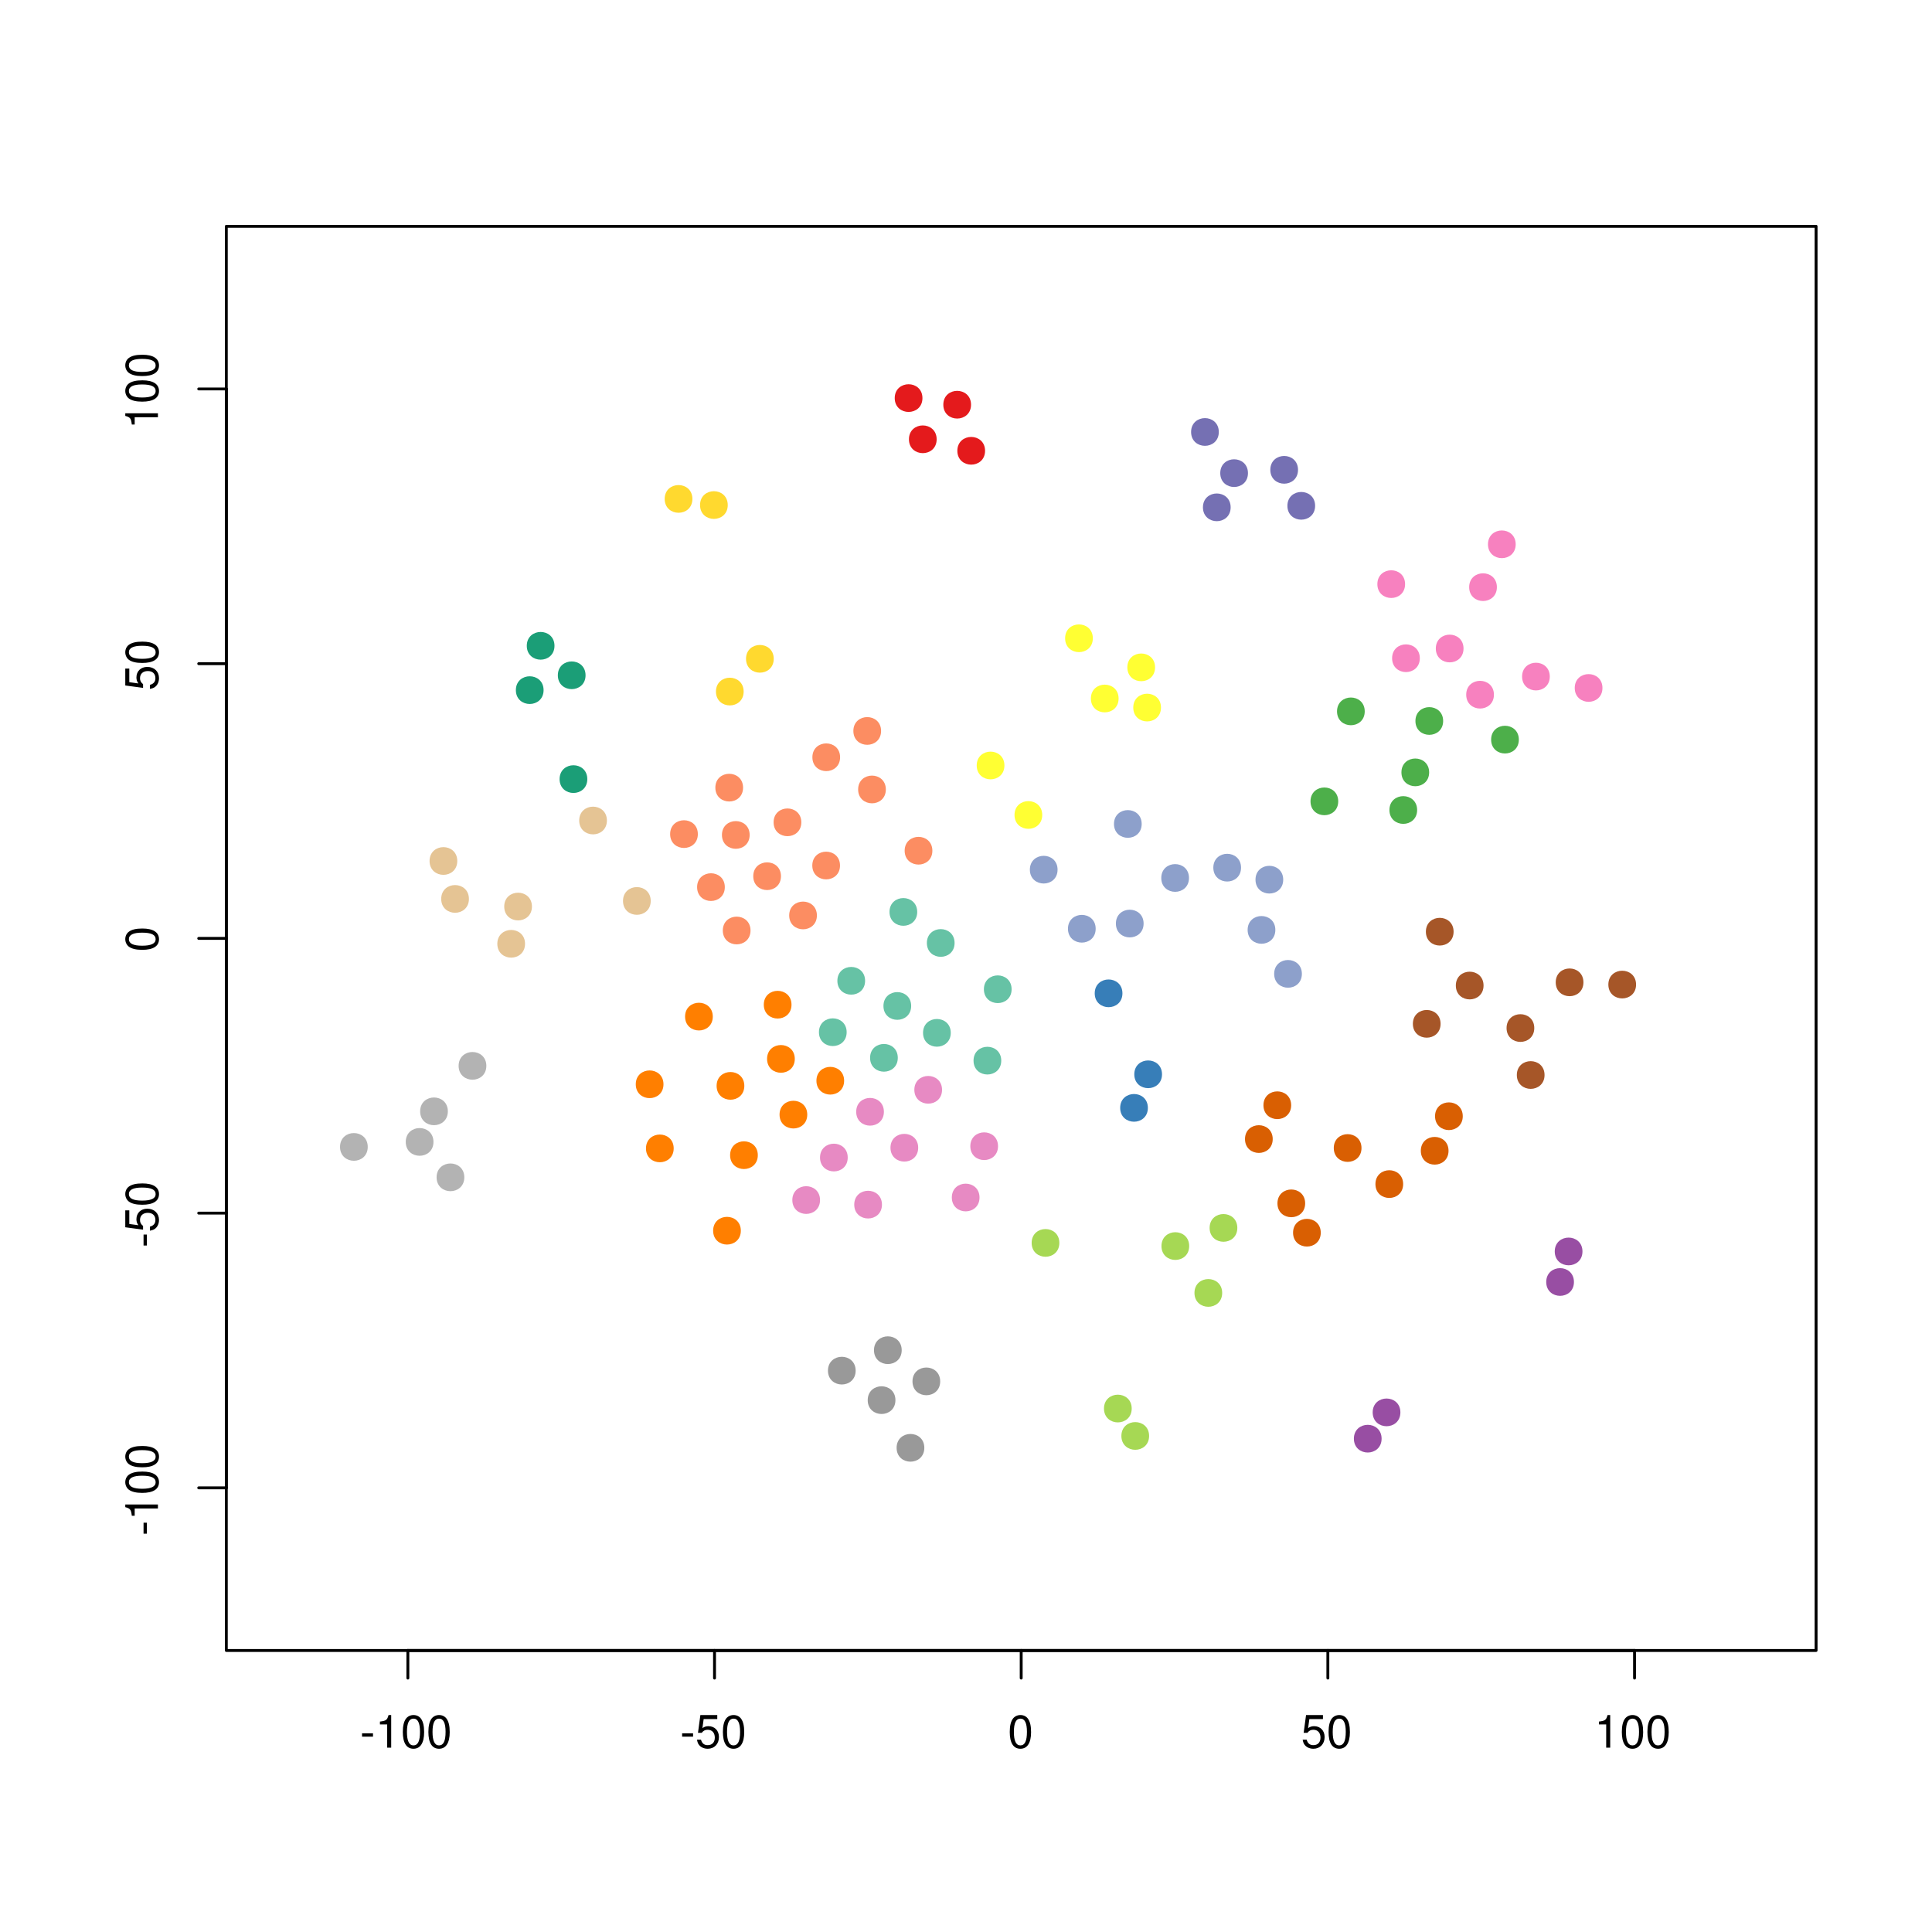<?xml version="1.0" encoding="UTF-8"?>
<svg xmlns="http://www.w3.org/2000/svg" xmlns:xlink="http://www.w3.org/1999/xlink" width="504pt" height="504pt" viewBox="0 0 504 504" version="1.1">
<defs>
<g>
<symbol overflow="visible" id="glyph0-0">
<path style="stroke:none;" d=""/>
</symbol>
<symbol overflow="visible" id="glyph0-1">
<path style="stroke:none;" d="M 3.406 -3.75 L 0.547 -3.75 L 0.547 -2.875 L 3.406 -2.875 L 3.406 -3.75 Z M 3.406 -3.75 "/>
</symbol>
<symbol overflow="visible" id="glyph0-2">
<path style="stroke:none;" d="M 3.109 -6.062 L 3.109 0 L 4.156 0 L 4.156 -8.516 L 3.469 -8.516 C 3.094 -7.203 2.859 -7.016 1.219 -6.812 L 1.219 -6.062 L 3.109 -6.062 Z M 3.109 -6.062 "/>
</symbol>
<symbol overflow="visible" id="glyph0-3">
<path style="stroke:none;" d="M 3.297 -8.516 C 2.516 -8.516 1.781 -8.156 1.344 -7.578 C 0.797 -6.828 0.516 -5.688 0.516 -4.109 C 0.516 -1.25 1.469 0.281 3.297 0.281 C 5.094 0.281 6.078 -1.25 6.078 -4.047 C 6.078 -5.703 5.812 -6.797 5.25 -7.578 C 4.812 -8.172 4.109 -8.516 3.297 -8.516 Z M 3.297 -7.578 C 4.438 -7.578 5 -6.422 5 -4.141 C 5 -1.734 4.453 -0.594 3.281 -0.594 C 2.156 -0.594 1.594 -1.781 1.594 -4.109 C 1.594 -6.438 2.156 -7.578 3.297 -7.578 Z M 3.297 -7.578 "/>
</symbol>
<symbol overflow="visible" id="glyph0-4">
<path style="stroke:none;" d="M 5.719 -8.516 L 1.312 -8.516 L 0.688 -3.875 L 1.656 -3.875 C 2.141 -4.469 2.562 -4.672 3.219 -4.672 C 4.359 -4.672 5.078 -3.891 5.078 -2.625 C 5.078 -1.406 4.375 -0.656 3.219 -0.656 C 2.297 -0.656 1.734 -1.125 1.469 -2.094 L 0.422 -2.094 C 0.562 -1.391 0.688 -1.062 0.938 -0.75 C 1.422 -0.094 2.281 0.281 3.234 0.281 C 4.953 0.281 6.156 -0.969 6.156 -2.766 C 6.156 -4.453 5.047 -5.609 3.406 -5.609 C 2.812 -5.609 2.328 -5.453 1.844 -5.094 L 2.172 -7.469 L 5.719 -7.469 L 5.719 -8.516 Z M 5.719 -8.516 "/>
</symbol>
<symbol overflow="visible" id="glyph1-0">
<path style="stroke:none;" d=""/>
</symbol>
<symbol overflow="visible" id="glyph1-1">
<path style="stroke:none;" d="M -3.75 -3.406 L -3.75 -0.547 L -2.875 -0.547 L -2.875 -3.406 L -3.75 -3.406 Z M -3.75 -3.406 "/>
</symbol>
<symbol overflow="visible" id="glyph1-2">
<path style="stroke:none;" d="M -6.062 -3.109 L 0 -3.109 L 0 -4.156 L -8.516 -4.156 L -8.516 -3.469 C -7.203 -3.094 -7.016 -2.859 -6.812 -1.219 L -6.062 -1.219 L -6.062 -3.109 Z M -6.062 -3.109 "/>
</symbol>
<symbol overflow="visible" id="glyph1-3">
<path style="stroke:none;" d="M -8.516 -3.297 C -8.516 -2.516 -8.156 -1.781 -7.578 -1.344 C -6.828 -0.797 -5.688 -0.516 -4.109 -0.516 C -1.25 -0.516 0.281 -1.469 0.281 -3.297 C 0.281 -5.094 -1.25 -6.078 -4.047 -6.078 C -5.703 -6.078 -6.797 -5.812 -7.578 -5.25 C -8.172 -4.812 -8.516 -4.109 -8.516 -3.297 Z M -7.578 -3.297 C -7.578 -4.438 -6.422 -5 -4.141 -5 C -1.734 -5 -0.594 -4.453 -0.594 -3.281 C -0.594 -2.156 -1.781 -1.594 -4.109 -1.594 C -6.438 -1.594 -7.578 -2.156 -7.578 -3.297 Z M -7.578 -3.297 "/>
</symbol>
<symbol overflow="visible" id="glyph1-4">
<path style="stroke:none;" d="M -8.516 -5.719 L -8.516 -1.312 L -3.875 -0.688 L -3.875 -1.656 C -4.469 -2.141 -4.672 -2.562 -4.672 -3.219 C -4.672 -4.359 -3.891 -5.078 -2.625 -5.078 C -1.406 -5.078 -0.656 -4.375 -0.656 -3.219 C -0.656 -2.297 -1.125 -1.734 -2.094 -1.469 L -2.094 -0.422 C -1.391 -0.562 -1.062 -0.688 -0.75 -0.938 C -0.094 -1.422 0.281 -2.281 0.281 -3.234 C 0.281 -4.953 -0.969 -6.156 -2.766 -6.156 C -4.453 -6.156 -5.609 -5.047 -5.609 -3.406 C -5.609 -2.812 -5.453 -2.328 -5.094 -1.844 L -7.469 -2.172 L -7.469 -5.719 L -8.516 -5.719 Z M -8.516 -5.719 "/>
</symbol>
</g>
<clipPath id="clip1">
  <path d="M 59.039 59.039 L 474.758 59.039 L 474.758 431.559 L 59.039 431.559 Z M 59.039 59.039 "/>
</clipPath>
<clipPath id="clip2">
  <path d="M 0 0 L 505 0 L 505 505 L 0 505 Z M 0 0 "/>
</clipPath>
</defs>
<g id="surface0">
<rect x="0" y="0" width="504" height="504" style="fill:rgb(100%,100%,100%);fill-opacity:1;stroke:none;"/>
<g clip-path="url(#clip1)" clip-rule="nonzero">
<path style="fill-rule:nonzero;fill:rgb(100%,100%,20%);fill-opacity:1;stroke-width:0.75;stroke-linecap:round;stroke-linejoin:round;stroke:rgb(100%,100%,20%);stroke-opacity:1;stroke-miterlimit:10;" d="M 271.512 212.602 C 271.512 216.922 265.031 216.922 265.031 212.602 C 265.031 208.281 271.512 208.281 271.512 212.602 "/>
<path style="fill-rule:nonzero;fill:rgb(30.196%,68.627%,29.02%);fill-opacity:1;stroke-width:0.75;stroke-linecap:round;stroke-linejoin:round;stroke:rgb(30.196%,68.627%,29.02%);stroke-opacity:1;stroke-miterlimit:10;" d="M 355.641 185.574 C 355.641 189.895 349.164 189.895 349.164 185.574 C 349.164 181.254 355.641 181.254 355.641 185.574 "/>
<path style="fill-rule:nonzero;fill:rgb(65.098%,84.706%,32.941%);fill-opacity:1;stroke-width:0.75;stroke-linecap:round;stroke-linejoin:round;stroke:rgb(65.098%,84.706%,32.941%);stroke-opacity:1;stroke-miterlimit:10;" d="M 275.977 324.234 C 275.977 328.555 269.5 328.555 269.5 324.234 C 269.5 319.918 275.977 319.918 275.977 324.234 "/>
<path style="fill-rule:nonzero;fill:rgb(96.863%,50.588%,74.902%);fill-opacity:1;stroke-width:0.75;stroke-linecap:round;stroke-linejoin:round;stroke:rgb(96.863%,50.588%,74.902%);stroke-opacity:1;stroke-miterlimit:10;" d="M 417.656 179.469 C 417.656 183.789 411.176 183.789 411.176 179.469 C 411.176 175.148 417.656 175.148 417.656 179.469 "/>
<path style="fill-rule:nonzero;fill:rgb(45.882%,43.922%,70.196%);fill-opacity:1;stroke-width:0.75;stroke-linecap:round;stroke-linejoin:round;stroke:rgb(45.882%,43.922%,70.196%);stroke-opacity:1;stroke-miterlimit:10;" d="M 325.18 123.426 C 325.18 127.746 318.703 127.746 318.703 123.426 C 318.703 119.109 325.18 119.109 325.18 123.426 "/>
<path style="fill-rule:nonzero;fill:rgb(45.882%,43.922%,70.196%);fill-opacity:1;stroke-width:0.75;stroke-linecap:round;stroke-linejoin:round;stroke:rgb(45.882%,43.922%,70.196%);stroke-opacity:1;stroke-miterlimit:10;" d="M 317.574 112.688 C 317.574 117.008 311.094 117.008 311.094 112.688 C 311.094 108.367 317.574 108.367 317.574 112.688 "/>
<path style="fill-rule:nonzero;fill:rgb(45.882%,43.922%,70.196%);fill-opacity:1;stroke-width:0.75;stroke-linecap:round;stroke-linejoin:round;stroke:rgb(45.882%,43.922%,70.196%);stroke-opacity:1;stroke-miterlimit:10;" d="M 338.238 122.562 C 338.238 126.883 331.762 126.883 331.762 122.562 C 331.762 118.242 338.238 118.242 338.238 122.562 "/>
<path style="fill-rule:nonzero;fill:rgb(55.294%,62.745%,79.608%);fill-opacity:1;stroke-width:0.75;stroke-linecap:round;stroke-linejoin:round;stroke:rgb(55.294%,62.745%,79.608%);stroke-opacity:1;stroke-miterlimit:10;" d="M 323.375 226.348 C 323.375 230.668 316.895 230.668 316.895 226.348 C 316.895 222.027 323.375 222.027 323.375 226.348 "/>
<path style="fill-rule:nonzero;fill:rgb(55.294%,62.745%,79.608%);fill-opacity:1;stroke-width:0.75;stroke-linecap:round;stroke-linejoin:round;stroke:rgb(55.294%,62.745%,79.608%);stroke-opacity:1;stroke-miterlimit:10;" d="M 297.957 240.926 C 297.957 245.246 291.477 245.246 291.477 240.926 C 291.477 236.609 297.957 236.609 297.957 240.926 "/>
<path style="fill-rule:nonzero;fill:rgb(55.294%,62.745%,79.608%);fill-opacity:1;stroke-width:0.75;stroke-linecap:round;stroke-linejoin:round;stroke:rgb(55.294%,62.745%,79.608%);stroke-opacity:1;stroke-miterlimit:10;" d="M 309.797 229.035 C 309.797 233.355 303.316 233.355 303.316 229.035 C 303.316 224.715 309.797 224.715 309.797 229.035 "/>
<path style="fill-rule:nonzero;fill:rgb(96.863%,50.588%,74.902%);fill-opacity:1;stroke-width:0.75;stroke-linecap:round;stroke-linejoin:round;stroke:rgb(96.863%,50.588%,74.902%);stroke-opacity:1;stroke-miterlimit:10;" d="M 389.344 181.223 C 389.344 185.543 382.863 185.543 382.863 181.223 C 382.863 176.902 389.344 176.902 389.344 181.223 "/>
<path style="fill-rule:nonzero;fill:rgb(45.882%,43.922%,70.196%);fill-opacity:1;stroke-width:0.75;stroke-linecap:round;stroke-linejoin:round;stroke:rgb(45.882%,43.922%,70.196%);stroke-opacity:1;stroke-miterlimit:10;" d="M 342.699 131.953 C 342.699 136.273 336.219 136.273 336.219 131.953 C 336.219 127.633 342.699 127.633 342.699 131.953 "/>
<path style="fill-rule:nonzero;fill:rgb(45.882%,43.922%,70.196%);fill-opacity:1;stroke-width:0.75;stroke-linecap:round;stroke-linejoin:round;stroke:rgb(45.882%,43.922%,70.196%);stroke-opacity:1;stroke-miterlimit:10;" d="M 320.664 132.348 C 320.664 136.668 314.184 136.668 314.184 132.348 C 314.184 128.027 320.664 128.027 320.664 132.348 "/>
<path style="fill-rule:nonzero;fill:rgb(30.196%,68.627%,29.02%);fill-opacity:1;stroke-width:0.75;stroke-linecap:round;stroke-linejoin:round;stroke:rgb(30.196%,68.627%,29.02%);stroke-opacity:1;stroke-miterlimit:10;" d="M 348.727 209.047 C 348.727 213.367 342.246 213.367 342.246 209.047 C 342.246 204.727 348.727 204.727 348.727 209.047 "/>
<path style="fill-rule:nonzero;fill:rgb(100%,85.098%,18.431%);fill-opacity:1;stroke-width:0.75;stroke-linecap:round;stroke-linejoin:round;stroke:rgb(100%,85.098%,18.431%);stroke-opacity:1;stroke-miterlimit:10;" d="M 193.621 180.41 C 193.621 184.73 187.145 184.73 187.145 180.41 C 187.145 176.09 193.621 176.09 193.621 180.41 "/>
<path style="fill-rule:nonzero;fill:rgb(90.588%,54.118%,76.471%);fill-opacity:1;stroke-width:0.75;stroke-linecap:round;stroke-linejoin:round;stroke:rgb(90.588%,54.118%,76.471%);stroke-opacity:1;stroke-miterlimit:10;" d="M 259.98 299.012 C 259.98 303.332 253.5 303.332 253.5 299.012 C 253.5 294.691 259.98 294.691 259.98 299.012 "/>
<path style="fill-rule:nonzero;fill:rgb(90.588%,54.118%,76.471%);fill-opacity:1;stroke-width:0.75;stroke-linecap:round;stroke-linejoin:round;stroke:rgb(90.588%,54.118%,76.471%);stroke-opacity:1;stroke-miterlimit:10;" d="M 245.375 284.297 C 245.375 288.617 238.898 288.617 238.898 284.297 C 238.898 279.98 245.375 279.98 245.375 284.297 "/>
<path style="fill-rule:nonzero;fill:rgb(100%,49.804%,0%);fill-opacity:1;stroke-width:0.75;stroke-linecap:round;stroke-linejoin:round;stroke:rgb(100%,49.804%,0%);stroke-opacity:1;stroke-miterlimit:10;" d="M 210.215 290.77 C 210.215 295.09 203.734 295.09 203.734 290.77 C 203.734 286.449 210.215 286.449 210.215 290.77 "/>
<path style="fill-rule:nonzero;fill:rgb(90.588%,54.118%,76.471%);fill-opacity:1;stroke-width:0.75;stroke-linecap:round;stroke-linejoin:round;stroke:rgb(90.588%,54.118%,76.471%);stroke-opacity:1;stroke-miterlimit:10;" d="M 255.152 312.391 C 255.152 316.711 248.676 316.711 248.676 312.391 C 248.676 308.074 255.152 308.074 255.152 312.391 "/>
<path style="fill-rule:nonzero;fill:rgb(98.824%,55.294%,38.431%);fill-opacity:1;stroke-width:0.75;stroke-linecap:round;stroke-linejoin:round;stroke:rgb(98.824%,55.294%,38.431%);stroke-opacity:1;stroke-miterlimit:10;" d="M 181.672 217.594 C 181.672 221.91 175.191 221.91 175.191 217.594 C 175.191 213.273 181.672 213.273 181.672 217.594 "/>
<path style="fill-rule:nonzero;fill:rgb(100%,49.804%,0%);fill-opacity:1;stroke-width:0.75;stroke-linecap:round;stroke-linejoin:round;stroke:rgb(100%,49.804%,0%);stroke-opacity:1;stroke-miterlimit:10;" d="M 197.316 301.352 C 197.316 305.672 190.836 305.672 190.836 301.352 C 190.836 297.031 197.316 297.031 197.316 301.352 "/>
<path style="fill-rule:nonzero;fill:rgb(100%,85.098%,18.431%);fill-opacity:1;stroke-width:0.75;stroke-linecap:round;stroke-linejoin:round;stroke:rgb(100%,85.098%,18.431%);stroke-opacity:1;stroke-miterlimit:10;" d="M 201.469 171.863 C 201.469 176.184 194.988 176.184 194.988 171.863 C 194.988 167.547 201.469 167.547 201.469 171.863 "/>
<path style="fill-rule:nonzero;fill:rgb(55.294%,62.745%,79.608%);fill-opacity:1;stroke-width:0.75;stroke-linecap:round;stroke-linejoin:round;stroke:rgb(55.294%,62.745%,79.608%);stroke-opacity:1;stroke-miterlimit:10;" d="M 275.512 226.871 C 275.512 231.188 269.035 231.188 269.035 226.871 C 269.035 222.551 275.512 222.551 275.512 226.871 "/>
<path style="fill-rule:nonzero;fill:rgb(98.824%,55.294%,38.431%);fill-opacity:1;stroke-width:0.75;stroke-linecap:round;stroke-linejoin:round;stroke:rgb(98.824%,55.294%,38.431%);stroke-opacity:1;stroke-miterlimit:10;" d="M 195.188 217.812 C 195.188 222.133 188.707 222.133 188.707 217.812 C 188.707 213.492 195.188 213.492 195.188 217.812 "/>
<path style="fill-rule:nonzero;fill:rgb(40%,76.078%,64.706%);fill-opacity:1;stroke-width:0.75;stroke-linecap:round;stroke-linejoin:round;stroke:rgb(40%,76.078%,64.706%);stroke-opacity:1;stroke-miterlimit:10;" d="M 238.898 237.895 C 238.898 242.211 232.418 242.211 232.418 237.895 C 232.418 233.574 238.898 233.574 238.898 237.895 "/>
<path style="fill-rule:nonzero;fill:rgb(98.824%,55.294%,38.431%);fill-opacity:1;stroke-width:0.75;stroke-linecap:round;stroke-linejoin:round;stroke:rgb(98.824%,55.294%,38.431%);stroke-opacity:1;stroke-miterlimit:10;" d="M 193.469 205.473 C 193.469 209.793 186.988 209.793 186.988 205.473 C 186.988 201.152 193.469 201.152 193.469 205.473 "/>
<path style="fill-rule:nonzero;fill:rgb(40%,76.078%,64.706%);fill-opacity:1;stroke-width:0.75;stroke-linecap:round;stroke-linejoin:round;stroke:rgb(40%,76.078%,64.706%);stroke-opacity:1;stroke-miterlimit:10;" d="M 260.82 276.688 C 260.82 281.008 254.34 281.008 254.34 276.688 C 254.34 272.367 260.82 272.367 260.82 276.688 "/>
<path style="fill-rule:nonzero;fill:rgb(98.824%,55.294%,38.431%);fill-opacity:1;stroke-width:0.75;stroke-linecap:round;stroke-linejoin:round;stroke:rgb(98.824%,55.294%,38.431%);stroke-opacity:1;stroke-miterlimit:10;" d="M 218.758 225.789 C 218.758 230.109 212.277 230.109 212.277 225.789 C 212.277 221.469 218.758 221.469 218.758 225.789 "/>
<path style="fill-rule:nonzero;fill:rgb(90.588%,54.118%,76.471%);fill-opacity:1;stroke-width:0.75;stroke-linecap:round;stroke-linejoin:round;stroke:rgb(90.588%,54.118%,76.471%);stroke-opacity:1;stroke-miterlimit:10;" d="M 229.699 314.25 C 229.699 318.57 223.219 318.57 223.219 314.25 C 223.219 309.93 229.699 309.93 229.699 314.25 "/>
<path style="fill-rule:nonzero;fill:rgb(89.804%,76.863%,58.039%);fill-opacity:1;stroke-width:0.75;stroke-linecap:round;stroke-linejoin:round;stroke:rgb(89.804%,76.863%,58.039%);stroke-opacity:1;stroke-miterlimit:10;" d="M 118.914 224.605 C 118.914 228.926 112.434 228.926 112.434 224.605 C 112.434 220.285 118.914 220.285 118.914 224.605 "/>
<path style="fill-rule:nonzero;fill:rgb(98.824%,55.294%,38.431%);fill-opacity:1;stroke-width:0.75;stroke-linecap:round;stroke-linejoin:round;stroke:rgb(98.824%,55.294%,38.431%);stroke-opacity:1;stroke-miterlimit:10;" d="M 203.355 228.578 C 203.355 232.898 196.875 232.898 196.875 228.578 C 196.875 224.258 203.355 224.258 203.355 228.578 "/>
<path style="fill-rule:nonzero;fill:rgb(40%,76.078%,64.706%);fill-opacity:1;stroke-width:0.75;stroke-linecap:round;stroke-linejoin:round;stroke:rgb(40%,76.078%,64.706%);stroke-opacity:1;stroke-miterlimit:10;" d="M 248.648 245.992 C 248.648 250.309 242.168 250.309 242.168 245.992 C 242.168 241.672 248.648 241.672 248.648 245.992 "/>
<path style="fill-rule:nonzero;fill:rgb(90.588%,54.118%,76.471%);fill-opacity:1;stroke-width:0.75;stroke-linecap:round;stroke-linejoin:round;stroke:rgb(90.588%,54.118%,76.471%);stroke-opacity:1;stroke-miterlimit:10;" d="M 230.207 290.031 C 230.207 294.352 223.73 294.352 223.73 290.031 C 223.73 285.711 230.207 285.711 230.207 290.031 "/>
<path style="fill-rule:nonzero;fill:rgb(98.824%,55.294%,38.431%);fill-opacity:1;stroke-width:0.75;stroke-linecap:round;stroke-linejoin:round;stroke:rgb(98.824%,55.294%,38.431%);stroke-opacity:1;stroke-miterlimit:10;" d="M 212.73 238.812 C 212.73 243.133 206.25 243.133 206.25 238.812 C 206.25 234.492 212.73 234.492 212.73 238.812 "/>
<path style="fill-rule:nonzero;fill:rgb(40%,76.078%,64.706%);fill-opacity:1;stroke-width:0.75;stroke-linecap:round;stroke-linejoin:round;stroke:rgb(40%,76.078%,64.706%);stroke-opacity:1;stroke-miterlimit:10;" d="M 225.301 255.859 C 225.301 260.18 218.82 260.18 218.82 255.859 C 218.82 251.539 225.301 251.539 225.301 255.859 "/>
<path style="fill-rule:nonzero;fill:rgb(98.824%,55.294%,38.431%);fill-opacity:1;stroke-width:0.75;stroke-linecap:round;stroke-linejoin:round;stroke:rgb(98.824%,55.294%,38.431%);stroke-opacity:1;stroke-miterlimit:10;" d="M 188.707 231.426 C 188.707 235.742 182.227 235.742 182.227 231.426 C 182.227 227.105 188.707 227.105 188.707 231.426 "/>
<path style="fill-rule:nonzero;fill:rgb(90.588%,54.118%,76.471%);fill-opacity:1;stroke-width:0.75;stroke-linecap:round;stroke-linejoin:round;stroke:rgb(90.588%,54.118%,76.471%);stroke-opacity:1;stroke-miterlimit:10;" d="M 239.152 299.406 C 239.152 303.727 232.672 303.727 232.672 299.406 C 232.672 295.086 239.152 295.086 239.152 299.406 "/>
<path style="fill-rule:nonzero;fill:rgb(98.824%,55.294%,38.431%);fill-opacity:1;stroke-width:0.75;stroke-linecap:round;stroke-linejoin:round;stroke:rgb(98.824%,55.294%,38.431%);stroke-opacity:1;stroke-miterlimit:10;" d="M 242.852 221.926 C 242.852 226.246 236.371 226.246 236.371 221.926 C 236.371 217.605 242.852 217.605 242.852 221.926 "/>
<path style="fill-rule:nonzero;fill:rgb(100%,49.804%,0%);fill-opacity:1;stroke-width:0.75;stroke-linecap:round;stroke-linejoin:round;stroke:rgb(100%,49.804%,0%);stroke-opacity:1;stroke-miterlimit:10;" d="M 219.832 281.93 C 219.832 286.25 213.355 286.25 213.355 281.93 C 213.355 277.609 219.832 277.609 219.832 281.93 "/>
<path style="fill-rule:nonzero;fill:rgb(40%,76.078%,64.706%);fill-opacity:1;stroke-width:0.75;stroke-linecap:round;stroke-linejoin:round;stroke:rgb(40%,76.078%,64.706%);stroke-opacity:1;stroke-miterlimit:10;" d="M 263.523 258.062 C 263.523 262.383 257.043 262.383 257.043 258.062 C 257.043 253.746 263.523 253.746 263.523 258.062 "/>
<path style="fill-rule:nonzero;fill:rgb(98.824%,55.294%,38.431%);fill-opacity:1;stroke-width:0.75;stroke-linecap:round;stroke-linejoin:round;stroke:rgb(98.824%,55.294%,38.431%);stroke-opacity:1;stroke-miterlimit:10;" d="M 208.664 214.52 C 208.664 218.84 202.184 218.84 202.184 214.52 C 202.184 210.199 208.664 210.199 208.664 214.52 "/>
<path style="fill-rule:nonzero;fill:rgb(98.824%,55.294%,38.431%);fill-opacity:1;stroke-width:0.75;stroke-linecap:round;stroke-linejoin:round;stroke:rgb(98.824%,55.294%,38.431%);stroke-opacity:1;stroke-miterlimit:10;" d="M 230.715 205.945 C 230.715 210.266 224.234 210.266 224.234 205.945 C 224.234 201.625 230.715 201.625 230.715 205.945 "/>
<path style="fill-rule:nonzero;fill:rgb(40%,76.078%,64.706%);fill-opacity:1;stroke-width:0.75;stroke-linecap:round;stroke-linejoin:round;stroke:rgb(40%,76.078%,64.706%);stroke-opacity:1;stroke-miterlimit:10;" d="M 247.648 269.438 C 247.648 273.758 241.168 273.758 241.168 269.438 C 241.168 265.117 247.648 265.117 247.648 269.438 "/>
<path style="fill-rule:nonzero;fill:rgb(40%,76.078%,64.706%);fill-opacity:1;stroke-width:0.75;stroke-linecap:round;stroke-linejoin:round;stroke:rgb(40%,76.078%,64.706%);stroke-opacity:1;stroke-miterlimit:10;" d="M 220.492 269.27 C 220.492 273.59 214.012 273.59 214.012 269.27 C 214.012 264.949 220.492 264.949 220.492 269.27 "/>
<path style="fill-rule:nonzero;fill:rgb(98.824%,55.294%,38.431%);fill-opacity:1;stroke-width:0.75;stroke-linecap:round;stroke-linejoin:round;stroke:rgb(98.824%,55.294%,38.431%);stroke-opacity:1;stroke-miterlimit:10;" d="M 195.414 242.738 C 195.414 247.059 188.934 247.059 188.934 242.738 C 188.934 238.418 195.414 238.418 195.414 242.738 "/>
<path style="fill-rule:nonzero;fill:rgb(100%,49.804%,0%);fill-opacity:1;stroke-width:0.75;stroke-linecap:round;stroke-linejoin:round;stroke:rgb(100%,49.804%,0%);stroke-opacity:1;stroke-miterlimit:10;" d="M 193.797 283.27 C 193.797 287.59 187.316 287.59 187.316 283.27 C 187.316 278.949 193.797 278.949 193.797 283.27 "/>
<path style="fill-rule:nonzero;fill:rgb(98.824%,55.294%,38.431%);fill-opacity:1;stroke-width:0.75;stroke-linecap:round;stroke-linejoin:round;stroke:rgb(98.824%,55.294%,38.431%);stroke-opacity:1;stroke-miterlimit:10;" d="M 229.473 190.684 C 229.473 195.004 222.992 195.004 222.992 190.684 C 222.992 186.363 229.473 186.363 229.473 190.684 "/>
<path style="fill-rule:nonzero;fill:rgb(98.824%,55.294%,38.431%);fill-opacity:1;stroke-width:0.75;stroke-linecap:round;stroke-linejoin:round;stroke:rgb(98.824%,55.294%,38.431%);stroke-opacity:1;stroke-miterlimit:10;" d="M 218.781 197.547 C 218.781 201.867 212.301 201.867 212.301 197.547 C 212.301 193.227 218.781 193.227 218.781 197.547 "/>
<path style="fill-rule:nonzero;fill:rgb(89.804%,76.863%,58.039%);fill-opacity:1;stroke-width:0.75;stroke-linecap:round;stroke-linejoin:round;stroke:rgb(89.804%,76.863%,58.039%);stroke-opacity:1;stroke-miterlimit:10;" d="M 121.953 234.5 C 121.953 238.82 115.473 238.82 115.473 234.5 C 115.473 230.18 121.953 230.18 121.953 234.5 "/>
<path style="fill-rule:nonzero;fill:rgb(40%,76.078%,64.706%);fill-opacity:1;stroke-width:0.75;stroke-linecap:round;stroke-linejoin:round;stroke:rgb(40%,76.078%,64.706%);stroke-opacity:1;stroke-miterlimit:10;" d="M 237.32 262.426 C 237.32 266.746 230.84 266.746 230.84 262.426 C 230.84 258.105 237.32 258.105 237.32 262.426 "/>
<path style="fill-rule:nonzero;fill:rgb(100%,49.804%,0%);fill-opacity:1;stroke-width:0.75;stroke-linecap:round;stroke-linejoin:round;stroke:rgb(100%,49.804%,0%);stroke-opacity:1;stroke-miterlimit:10;" d="M 192.887 321.055 C 192.887 325.371 186.41 325.371 186.41 321.055 C 186.41 316.734 192.887 316.734 192.887 321.055 "/>
<path style="fill-rule:nonzero;fill:rgb(40%,76.078%,64.706%);fill-opacity:1;stroke-width:0.75;stroke-linecap:round;stroke-linejoin:round;stroke:rgb(40%,76.078%,64.706%);stroke-opacity:1;stroke-miterlimit:10;" d="M 233.832 275.953 C 233.832 280.273 227.352 280.273 227.352 275.953 C 227.352 271.633 233.832 271.633 233.832 275.953 "/>
<path style="fill-rule:nonzero;fill:rgb(90.588%,54.118%,76.471%);fill-opacity:1;stroke-width:0.75;stroke-linecap:round;stroke-linejoin:round;stroke:rgb(90.588%,54.118%,76.471%);stroke-opacity:1;stroke-miterlimit:10;" d="M 213.547 313.059 C 213.547 317.379 207.07 317.379 207.07 313.059 C 207.07 308.738 213.547 308.738 213.547 313.059 "/>
<path style="fill-rule:nonzero;fill:rgb(55.294%,62.745%,79.608%);fill-opacity:1;stroke-width:0.75;stroke-linecap:round;stroke-linejoin:round;stroke:rgb(55.294%,62.745%,79.608%);stroke-opacity:1;stroke-miterlimit:10;" d="M 285.453 242.281 C 285.453 246.602 278.973 246.602 278.973 242.281 C 278.973 237.961 285.453 237.961 285.453 242.281 "/>
<path style="fill-rule:nonzero;fill:rgb(89.804%,76.863%,58.039%);fill-opacity:1;stroke-width:0.75;stroke-linecap:round;stroke-linejoin:round;stroke:rgb(89.804%,76.863%,58.039%);stroke-opacity:1;stroke-miterlimit:10;" d="M 157.949 214.047 C 157.949 218.367 151.469 218.367 151.469 214.047 C 151.469 209.727 157.949 209.727 157.949 214.047 "/>
<path style="fill-rule:nonzero;fill:rgb(100%,49.804%,0%);fill-opacity:1;stroke-width:0.75;stroke-linecap:round;stroke-linejoin:round;stroke:rgb(100%,49.804%,0%);stroke-opacity:1;stroke-miterlimit:10;" d="M 206.961 276.234 C 206.961 280.555 200.48 280.555 200.48 276.234 C 200.48 271.914 206.961 271.914 206.961 276.234 "/>
<path style="fill-rule:nonzero;fill:rgb(100%,49.804%,0%);fill-opacity:1;stroke-width:0.75;stroke-linecap:round;stroke-linejoin:round;stroke:rgb(100%,49.804%,0%);stroke-opacity:1;stroke-miterlimit:10;" d="M 175.371 299.582 C 175.371 303.902 168.891 303.902 168.891 299.582 C 168.891 295.262 175.371 295.262 175.371 299.582 "/>
<path style="fill-rule:nonzero;fill:rgb(10.588%,61.961%,46.667%);fill-opacity:1;stroke-width:0.75;stroke-linecap:round;stroke-linejoin:round;stroke:rgb(10.588%,61.961%,46.667%);stroke-opacity:1;stroke-miterlimit:10;" d="M 152.836 203.246 C 152.836 207.566 146.355 207.566 146.355 203.246 C 146.355 198.926 152.836 198.926 152.836 203.246 "/>
<path style="fill-rule:nonzero;fill:rgb(89.804%,76.863%,58.039%);fill-opacity:1;stroke-width:0.75;stroke-linecap:round;stroke-linejoin:round;stroke:rgb(89.804%,76.863%,58.039%);stroke-opacity:1;stroke-miterlimit:10;" d="M 138.391 236.492 C 138.391 240.812 131.91 240.812 131.91 236.492 C 131.91 232.172 138.391 232.172 138.391 236.492 "/>
<path style="fill-rule:nonzero;fill:rgb(100%,49.804%,0%);fill-opacity:1;stroke-width:0.75;stroke-linecap:round;stroke-linejoin:round;stroke:rgb(100%,49.804%,0%);stroke-opacity:1;stroke-miterlimit:10;" d="M 185.57 265.199 C 185.57 269.52 179.09 269.52 179.09 265.199 C 179.09 260.879 185.57 260.879 185.57 265.199 "/>
<path style="fill-rule:nonzero;fill:rgb(89.804%,76.863%,58.039%);fill-opacity:1;stroke-width:0.75;stroke-linecap:round;stroke-linejoin:round;stroke:rgb(89.804%,76.863%,58.039%);stroke-opacity:1;stroke-miterlimit:10;" d="M 136.59 246.207 C 136.59 250.527 130.109 250.527 130.109 246.207 C 130.109 241.891 136.59 241.891 136.59 246.207 "/>
<path style="fill-rule:nonzero;fill:rgb(100%,49.804%,0%);fill-opacity:1;stroke-width:0.75;stroke-linecap:round;stroke-linejoin:round;stroke:rgb(100%,49.804%,0%);stroke-opacity:1;stroke-miterlimit:10;" d="M 172.707 282.855 C 172.707 287.176 166.227 287.176 166.227 282.855 C 166.227 278.539 172.707 278.539 172.707 282.855 "/>
<path style="fill-rule:nonzero;fill:rgb(100%,49.804%,0%);fill-opacity:1;stroke-width:0.75;stroke-linecap:round;stroke-linejoin:round;stroke:rgb(100%,49.804%,0%);stroke-opacity:1;stroke-miterlimit:10;" d="M 206.105 262.094 C 206.105 266.414 199.625 266.414 199.625 262.094 C 199.625 257.773 206.105 257.773 206.105 262.094 "/>
<path style="fill-rule:nonzero;fill:rgb(89.804%,76.863%,58.039%);fill-opacity:1;stroke-width:0.75;stroke-linecap:round;stroke-linejoin:round;stroke:rgb(89.804%,76.863%,58.039%);stroke-opacity:1;stroke-miterlimit:10;" d="M 169.379 235.031 C 169.379 239.352 162.898 239.352 162.898 235.031 C 162.898 230.711 169.379 230.711 169.379 235.031 "/>
<path style="fill-rule:nonzero;fill:rgb(90.588%,54.118%,76.471%);fill-opacity:1;stroke-width:0.75;stroke-linecap:round;stroke-linejoin:round;stroke:rgb(90.588%,54.118%,76.471%);stroke-opacity:1;stroke-miterlimit:10;" d="M 220.77 301.969 C 220.77 306.289 214.293 306.289 214.293 301.969 C 214.293 297.648 220.77 297.648 220.77 301.969 "/>
<path style="fill-rule:nonzero;fill:rgb(60%,60%,60%);fill-opacity:1;stroke-width:0.75;stroke-linecap:round;stroke-linejoin:round;stroke:rgb(60%,60%,60%);stroke-opacity:1;stroke-miterlimit:10;" d="M 222.84 357.559 C 222.84 361.879 216.363 361.879 216.363 357.559 C 216.363 353.238 222.84 353.238 222.84 357.559 "/>
<path style="fill-rule:nonzero;fill:rgb(60%,60%,60%);fill-opacity:1;stroke-width:0.75;stroke-linecap:round;stroke-linejoin:round;stroke:rgb(60%,60%,60%);stroke-opacity:1;stroke-miterlimit:10;" d="M 244.891 360.359 C 244.891 364.68 238.414 364.68 238.414 360.359 C 238.414 356.039 244.891 356.039 244.891 360.359 "/>
<path style="fill-rule:nonzero;fill:rgb(60%,60%,60%);fill-opacity:1;stroke-width:0.75;stroke-linecap:round;stroke-linejoin:round;stroke:rgb(60%,60%,60%);stroke-opacity:1;stroke-miterlimit:10;" d="M 240.754 377.691 C 240.754 382.012 234.273 382.012 234.273 377.691 C 234.273 373.371 240.754 373.371 240.754 377.691 "/>
<path style="fill-rule:nonzero;fill:rgb(60%,60%,60%);fill-opacity:1;stroke-width:0.75;stroke-linecap:round;stroke-linejoin:round;stroke:rgb(60%,60%,60%);stroke-opacity:1;stroke-miterlimit:10;" d="M 234.852 352.227 C 234.852 356.547 228.371 356.547 228.371 352.227 C 228.371 347.906 234.852 347.906 234.852 352.227 "/>
<path style="fill-rule:nonzero;fill:rgb(60%,60%,60%);fill-opacity:1;stroke-width:0.75;stroke-linecap:round;stroke-linejoin:round;stroke:rgb(60%,60%,60%);stroke-opacity:1;stroke-miterlimit:10;" d="M 233.215 365.254 C 233.215 369.574 226.734 369.574 226.734 365.254 C 226.734 360.934 233.215 360.934 233.215 365.254 "/>
<path style="fill-rule:nonzero;fill:rgb(55.294%,62.745%,79.608%);fill-opacity:1;stroke-width:0.75;stroke-linecap:round;stroke-linejoin:round;stroke:rgb(55.294%,62.745%,79.608%);stroke-opacity:1;stroke-miterlimit:10;" d="M 334.375 229.48 C 334.375 233.801 327.895 233.801 327.895 229.48 C 327.895 225.16 334.375 225.16 334.375 229.48 "/>
<path style="fill-rule:nonzero;fill:rgb(85.098%,37.255%,0.784%);fill-opacity:1;stroke-width:0.75;stroke-linecap:round;stroke-linejoin:round;stroke:rgb(85.098%,37.255%,0.784%);stroke-opacity:1;stroke-miterlimit:10;" d="M 344.172 321.574 C 344.172 325.895 337.695 325.895 337.695 321.574 C 337.695 317.258 344.172 317.258 344.172 321.574 "/>
<path style="fill-rule:nonzero;fill:rgb(100%,100%,20%);fill-opacity:1;stroke-width:0.75;stroke-linecap:round;stroke-linejoin:round;stroke:rgb(100%,100%,20%);stroke-opacity:1;stroke-miterlimit:10;" d="M 291.434 182.219 C 291.434 186.539 284.953 186.539 284.953 182.219 C 284.953 177.898 291.434 177.898 291.434 182.219 "/>
<path style="fill-rule:nonzero;fill:rgb(85.098%,37.255%,0.784%);fill-opacity:1;stroke-width:0.75;stroke-linecap:round;stroke-linejoin:round;stroke:rgb(85.098%,37.255%,0.784%);stroke-opacity:1;stroke-miterlimit:10;" d="M 340.102 313.918 C 340.102 318.238 333.621 318.238 333.621 313.918 C 333.621 309.598 340.102 309.598 340.102 313.918 "/>
<path style="fill-rule:nonzero;fill:rgb(85.098%,37.255%,0.784%);fill-opacity:1;stroke-width:0.75;stroke-linecap:round;stroke-linejoin:round;stroke:rgb(85.098%,37.255%,0.784%);stroke-opacity:1;stroke-miterlimit:10;" d="M 336.449 288.324 C 336.449 292.645 329.969 292.645 329.969 288.324 C 329.969 284.004 336.449 284.004 336.449 288.324 "/>
<path style="fill-rule:nonzero;fill:rgb(21.569%,49.412%,72.157%);fill-opacity:1;stroke-width:0.75;stroke-linecap:round;stroke-linejoin:round;stroke:rgb(21.569%,49.412%,72.157%);stroke-opacity:1;stroke-miterlimit:10;" d="M 299.07 289.008 C 299.07 293.328 292.594 293.328 292.594 289.008 C 292.594 284.688 299.07 284.688 299.07 289.008 "/>
<path style="fill-rule:nonzero;fill:rgb(100%,100%,20%);fill-opacity:1;stroke-width:0.75;stroke-linecap:round;stroke-linejoin:round;stroke:rgb(100%,100%,20%);stroke-opacity:1;stroke-miterlimit:10;" d="M 300.945 174.094 C 300.945 178.414 294.465 178.414 294.465 174.094 C 294.465 169.773 300.945 169.773 300.945 174.094 "/>
<path style="fill-rule:nonzero;fill:rgb(85.098%,37.255%,0.784%);fill-opacity:1;stroke-width:0.75;stroke-linecap:round;stroke-linejoin:round;stroke:rgb(85.098%,37.255%,0.784%);stroke-opacity:1;stroke-miterlimit:10;" d="M 331.637 297.148 C 331.637 301.469 325.156 301.469 325.156 297.148 C 325.156 292.828 331.637 292.828 331.637 297.148 "/>
<path style="fill-rule:nonzero;fill:rgb(21.569%,49.412%,72.157%);fill-opacity:1;stroke-width:0.75;stroke-linecap:round;stroke-linejoin:round;stroke:rgb(21.569%,49.412%,72.157%);stroke-opacity:1;stroke-miterlimit:10;" d="M 302.758 280.254 C 302.758 284.574 296.277 284.574 296.277 280.254 C 296.277 275.934 302.758 275.934 302.758 280.254 "/>
<path style="fill-rule:nonzero;fill:rgb(100%,100%,20%);fill-opacity:1;stroke-width:0.75;stroke-linecap:round;stroke-linejoin:round;stroke:rgb(100%,100%,20%);stroke-opacity:1;stroke-miterlimit:10;" d="M 302.488 184.582 C 302.488 188.902 296.008 188.902 296.008 184.582 C 296.008 180.262 302.488 180.262 302.488 184.582 "/>
<path style="fill-rule:nonzero;fill:rgb(21.569%,49.412%,72.157%);fill-opacity:1;stroke-width:0.75;stroke-linecap:round;stroke-linejoin:round;stroke:rgb(21.569%,49.412%,72.157%);stroke-opacity:1;stroke-miterlimit:10;" d="M 292.434 259.129 C 292.434 263.449 285.953 263.449 285.953 259.129 C 285.953 254.809 292.434 254.809 292.434 259.129 "/>
<path style="fill-rule:nonzero;fill:rgb(65.098%,84.706%,32.941%);fill-opacity:1;stroke-width:0.75;stroke-linecap:round;stroke-linejoin:round;stroke:rgb(65.098%,84.706%,32.941%);stroke-opacity:1;stroke-miterlimit:10;" d="M 322.406 320.324 C 322.406 324.645 315.926 324.645 315.926 320.324 C 315.926 316.004 322.406 316.004 322.406 320.324 "/>
<path style="fill-rule:nonzero;fill:rgb(10.588%,61.961%,46.667%);fill-opacity:1;stroke-width:0.75;stroke-linecap:round;stroke-linejoin:round;stroke:rgb(10.588%,61.961%,46.667%);stroke-opacity:1;stroke-miterlimit:10;" d="M 144.273 168.473 C 144.273 172.793 137.797 172.793 137.797 168.473 C 137.797 164.152 144.273 164.152 144.273 168.473 "/>
<path style="fill-rule:nonzero;fill:rgb(10.588%,61.961%,46.667%);fill-opacity:1;stroke-width:0.75;stroke-linecap:round;stroke-linejoin:round;stroke:rgb(10.588%,61.961%,46.667%);stroke-opacity:1;stroke-miterlimit:10;" d="M 141.43 180.035 C 141.43 184.355 134.949 184.355 134.949 180.035 C 134.949 175.715 141.43 175.715 141.43 180.035 "/>
<path style="fill-rule:nonzero;fill:rgb(10.588%,61.961%,46.667%);fill-opacity:1;stroke-width:0.75;stroke-linecap:round;stroke-linejoin:round;stroke:rgb(10.588%,61.961%,46.667%);stroke-opacity:1;stroke-miterlimit:10;" d="M 152.379 176.164 C 152.379 180.48 145.898 180.48 145.898 176.164 C 145.898 171.844 152.379 171.844 152.379 176.164 "/>
<path style="fill-rule:nonzero;fill:rgb(65.098%,84.706%,32.941%);fill-opacity:1;stroke-width:0.75;stroke-linecap:round;stroke-linejoin:round;stroke:rgb(65.098%,84.706%,32.941%);stroke-opacity:1;stroke-miterlimit:10;" d="M 318.453 337.285 C 318.453 341.605 311.973 341.605 311.973 337.285 C 311.973 332.965 318.453 332.965 318.453 337.285 "/>
<path style="fill-rule:nonzero;fill:rgb(70.196%,70.196%,70.196%);fill-opacity:1;stroke-width:0.75;stroke-linecap:round;stroke-linejoin:round;stroke:rgb(70.196%,70.196%,70.196%);stroke-opacity:1;stroke-miterlimit:10;" d="M 95.559 299.195 C 95.559 303.516 89.078 303.516 89.078 299.195 C 89.078 294.875 95.559 294.875 95.559 299.195 "/>
<path style="fill-rule:nonzero;fill:rgb(59.608%,30.588%,63.922%);fill-opacity:1;stroke-width:0.75;stroke-linecap:round;stroke-linejoin:round;stroke:rgb(59.608%,30.588%,63.922%);stroke-opacity:1;stroke-miterlimit:10;" d="M 364.945 368.445 C 364.945 372.766 358.465 372.766 358.465 368.445 C 358.465 364.125 364.945 364.125 364.945 368.445 "/>
<path style="fill-rule:nonzero;fill:rgb(85.098%,37.255%,0.784%);fill-opacity:1;stroke-width:0.75;stroke-linecap:round;stroke-linejoin:round;stroke:rgb(85.098%,37.255%,0.784%);stroke-opacity:1;stroke-miterlimit:10;" d="M 381.215 291.188 C 381.215 295.508 374.734 295.508 374.734 291.188 C 374.734 286.871 381.215 286.871 381.215 291.188 "/>
<path style="fill-rule:nonzero;fill:rgb(59.608%,30.588%,63.922%);fill-opacity:1;stroke-width:0.75;stroke-linecap:round;stroke-linejoin:round;stroke:rgb(59.608%,30.588%,63.922%);stroke-opacity:1;stroke-miterlimit:10;" d="M 360.043 375.305 C 360.043 379.625 353.562 379.625 353.562 375.305 C 353.562 370.988 360.043 370.988 360.043 375.305 "/>
<path style="fill-rule:nonzero;fill:rgb(85.098%,37.255%,0.784%);fill-opacity:1;stroke-width:0.75;stroke-linecap:round;stroke-linejoin:round;stroke:rgb(85.098%,37.255%,0.784%);stroke-opacity:1;stroke-miterlimit:10;" d="M 377.504 300.203 C 377.504 304.523 371.023 304.523 371.023 300.203 C 371.023 295.883 377.504 295.883 377.504 300.203 "/>
<path style="fill-rule:nonzero;fill:rgb(65.098%,33.725%,15.686%);fill-opacity:1;stroke-width:0.75;stroke-linecap:round;stroke-linejoin:round;stroke:rgb(65.098%,33.725%,15.686%);stroke-opacity:1;stroke-miterlimit:10;" d="M 426.426 256.844 C 426.426 261.164 419.945 261.164 419.945 256.844 C 419.945 252.527 426.426 252.527 426.426 256.844 "/>
<path style="fill-rule:nonzero;fill:rgb(100%,100%,20%);fill-opacity:1;stroke-width:0.75;stroke-linecap:round;stroke-linejoin:round;stroke:rgb(100%,100%,20%);stroke-opacity:1;stroke-miterlimit:10;" d="M 284.711 166.508 C 284.711 170.828 278.23 170.828 278.23 166.508 C 278.23 162.188 284.711 162.188 284.711 166.508 "/>
<path style="fill-rule:nonzero;fill:rgb(100%,100%,20%);fill-opacity:1;stroke-width:0.75;stroke-linecap:round;stroke-linejoin:round;stroke:rgb(100%,100%,20%);stroke-opacity:1;stroke-miterlimit:10;" d="M 261.648 199.691 C 261.648 204.012 255.168 204.012 255.168 199.691 C 255.168 195.371 261.648 195.371 261.648 199.691 "/>
<path style="fill-rule:nonzero;fill:rgb(65.098%,33.725%,15.686%);fill-opacity:1;stroke-width:0.75;stroke-linecap:round;stroke-linejoin:round;stroke:rgb(65.098%,33.725%,15.686%);stroke-opacity:1;stroke-miterlimit:10;" d="M 402.551 280.438 C 402.551 284.758 396.07 284.758 396.07 280.438 C 396.07 276.117 402.551 276.117 402.551 280.438 "/>
<path style="fill-rule:nonzero;fill:rgb(100%,85.098%,18.431%);fill-opacity:1;stroke-width:0.75;stroke-linecap:round;stroke-linejoin:round;stroke:rgb(100%,85.098%,18.431%);stroke-opacity:1;stroke-miterlimit:10;" d="M 189.473 131.754 C 189.473 136.07 182.996 136.07 182.996 131.754 C 182.996 127.434 189.473 127.434 189.473 131.754 "/>
<path style="fill-rule:nonzero;fill:rgb(100%,85.098%,18.431%);fill-opacity:1;stroke-width:0.75;stroke-linecap:round;stroke-linejoin:round;stroke:rgb(100%,85.098%,18.431%);stroke-opacity:1;stroke-miterlimit:10;" d="M 180.25 130.152 C 180.25 134.473 173.77 134.473 173.77 130.152 C 173.77 125.832 180.25 125.832 180.25 130.152 "/>
<path style="fill-rule:nonzero;fill:rgb(96.863%,50.588%,74.902%);fill-opacity:1;stroke-width:0.75;stroke-linecap:round;stroke-linejoin:round;stroke:rgb(96.863%,50.588%,74.902%);stroke-opacity:1;stroke-miterlimit:10;" d="M 390.117 153.172 C 390.117 157.492 383.637 157.492 383.637 153.172 C 383.637 148.852 390.117 148.852 390.117 153.172 "/>
<path style="fill-rule:nonzero;fill:rgb(96.863%,50.588%,74.902%);fill-opacity:1;stroke-width:0.75;stroke-linecap:round;stroke-linejoin:round;stroke:rgb(96.863%,50.588%,74.902%);stroke-opacity:1;stroke-miterlimit:10;" d="M 395.023 141.992 C 395.023 146.312 388.543 146.312 388.543 141.992 C 388.543 137.672 395.023 137.672 395.023 141.992 "/>
<path style="fill-rule:nonzero;fill:rgb(65.098%,33.725%,15.686%);fill-opacity:1;stroke-width:0.75;stroke-linecap:round;stroke-linejoin:round;stroke:rgb(65.098%,33.725%,15.686%);stroke-opacity:1;stroke-miterlimit:10;" d="M 378.824 243.051 C 378.824 247.371 372.344 247.371 372.344 243.051 C 372.344 238.73 378.824 238.73 378.824 243.051 "/>
<path style="fill-rule:nonzero;fill:rgb(89.412%,10.196%,10.98%);fill-opacity:1;stroke-width:0.75;stroke-linecap:round;stroke-linejoin:round;stroke:rgb(89.412%,10.196%,10.98%);stroke-opacity:1;stroke-miterlimit:10;" d="M 252.938 105.574 C 252.938 109.895 246.457 109.895 246.457 105.574 C 246.457 101.254 252.938 101.254 252.938 105.574 "/>
<path style="fill-rule:nonzero;fill:rgb(89.412%,10.196%,10.98%);fill-opacity:1;stroke-width:0.75;stroke-linecap:round;stroke-linejoin:round;stroke:rgb(89.412%,10.196%,10.98%);stroke-opacity:1;stroke-miterlimit:10;" d="M 243.969 114.598 C 243.969 118.918 237.488 118.918 237.488 114.598 C 237.488 110.277 243.969 110.277 243.969 114.598 "/>
<path style="fill-rule:nonzero;fill:rgb(89.412%,10.196%,10.98%);fill-opacity:1;stroke-width:0.75;stroke-linecap:round;stroke-linejoin:round;stroke:rgb(89.412%,10.196%,10.98%);stroke-opacity:1;stroke-miterlimit:10;" d="M 240.262 103.852 C 240.262 108.172 233.781 108.172 233.781 103.852 C 233.781 99.531 240.262 99.531 240.262 103.852 "/>
<path style="fill-rule:nonzero;fill:rgb(59.608%,30.588%,63.922%);fill-opacity:1;stroke-width:0.75;stroke-linecap:round;stroke-linejoin:round;stroke:rgb(59.608%,30.588%,63.922%);stroke-opacity:1;stroke-miterlimit:10;" d="M 410.219 334.434 C 410.219 338.75 403.738 338.75 403.738 334.434 C 403.738 330.113 410.219 330.113 410.219 334.434 "/>
<path style="fill-rule:nonzero;fill:rgb(30.196%,68.627%,29.02%);fill-opacity:1;stroke-width:0.75;stroke-linecap:round;stroke-linejoin:round;stroke:rgb(30.196%,68.627%,29.02%);stroke-opacity:1;stroke-miterlimit:10;" d="M 372.445 201.488 C 372.445 205.809 365.965 205.809 365.965 201.488 C 365.965 197.168 372.445 197.168 372.445 201.488 "/>
<path style="fill-rule:nonzero;fill:rgb(30.196%,68.627%,29.02%);fill-opacity:1;stroke-width:0.75;stroke-linecap:round;stroke-linejoin:round;stroke:rgb(30.196%,68.627%,29.02%);stroke-opacity:1;stroke-miterlimit:10;" d="M 395.844 192.945 C 395.844 197.266 389.363 197.266 389.363 192.945 C 389.363 188.625 395.844 188.625 395.844 192.945 "/>
<path style="fill-rule:nonzero;fill:rgb(96.863%,50.588%,74.902%);fill-opacity:1;stroke-width:0.75;stroke-linecap:round;stroke-linejoin:round;stroke:rgb(96.863%,50.588%,74.902%);stroke-opacity:1;stroke-miterlimit:10;" d="M 403.918 176.496 C 403.918 180.816 397.441 180.816 397.441 176.496 C 397.441 172.18 403.918 172.18 403.918 176.496 "/>
<path style="fill-rule:nonzero;fill:rgb(65.098%,33.725%,15.686%);fill-opacity:1;stroke-width:0.75;stroke-linecap:round;stroke-linejoin:round;stroke:rgb(65.098%,33.725%,15.686%);stroke-opacity:1;stroke-miterlimit:10;" d="M 386.637 257.098 C 386.637 261.418 380.156 261.418 380.156 257.098 C 380.156 252.777 386.637 252.777 386.637 257.098 "/>
<path style="fill-rule:nonzero;fill:rgb(96.863%,50.588%,74.902%);fill-opacity:1;stroke-width:0.75;stroke-linecap:round;stroke-linejoin:round;stroke:rgb(96.863%,50.588%,74.902%);stroke-opacity:1;stroke-miterlimit:10;" d="M 370.012 171.711 C 370.012 176.031 363.531 176.031 363.531 171.711 C 363.531 167.391 370.012 167.391 370.012 171.711 "/>
<path style="fill-rule:nonzero;fill:rgb(96.863%,50.588%,74.902%);fill-opacity:1;stroke-width:0.75;stroke-linecap:round;stroke-linejoin:round;stroke:rgb(96.863%,50.588%,74.902%);stroke-opacity:1;stroke-miterlimit:10;" d="M 366.168 152.383 C 366.168 156.703 359.688 156.703 359.688 152.383 C 359.688 148.062 366.168 148.062 366.168 152.383 "/>
<path style="fill-rule:nonzero;fill:rgb(70.196%,70.196%,70.196%);fill-opacity:1;stroke-width:0.75;stroke-linecap:round;stroke-linejoin:round;stroke:rgb(70.196%,70.196%,70.196%);stroke-opacity:1;stroke-miterlimit:10;" d="M 120.75 307.129 C 120.75 311.449 114.27 311.449 114.27 307.129 C 114.27 302.812 120.75 302.812 120.75 307.129 "/>
<path style="fill-rule:nonzero;fill:rgb(85.098%,37.255%,0.784%);fill-opacity:1;stroke-width:0.75;stroke-linecap:round;stroke-linejoin:round;stroke:rgb(85.098%,37.255%,0.784%);stroke-opacity:1;stroke-miterlimit:10;" d="M 354.797 299.484 C 354.797 303.805 348.316 303.805 348.316 299.484 C 348.316 295.164 354.797 295.164 354.797 299.484 "/>
<path style="fill-rule:nonzero;fill:rgb(70.196%,70.196%,70.196%);fill-opacity:1;stroke-width:0.75;stroke-linecap:round;stroke-linejoin:round;stroke:rgb(70.196%,70.196%,70.196%);stroke-opacity:1;stroke-miterlimit:10;" d="M 126.496 278.051 C 126.496 282.371 120.016 282.371 120.016 278.051 C 120.016 273.73 126.496 273.73 126.496 278.051 "/>
<path style="fill-rule:nonzero;fill:rgb(65.098%,33.725%,15.686%);fill-opacity:1;stroke-width:0.75;stroke-linecap:round;stroke-linejoin:round;stroke:rgb(65.098%,33.725%,15.686%);stroke-opacity:1;stroke-miterlimit:10;" d="M 412.695 256.262 C 412.695 260.582 406.215 260.582 406.215 256.262 C 406.215 251.941 412.695 251.941 412.695 256.262 "/>
<path style="fill-rule:nonzero;fill:rgb(70.196%,70.196%,70.196%);fill-opacity:1;stroke-width:0.75;stroke-linecap:round;stroke-linejoin:round;stroke:rgb(70.196%,70.196%,70.196%);stroke-opacity:1;stroke-miterlimit:10;" d="M 112.703 297.891 C 112.703 302.211 106.223 302.211 106.223 297.891 C 106.223 293.57 112.703 293.57 112.703 297.891 "/>
<path style="fill-rule:nonzero;fill:rgb(70.196%,70.196%,70.196%);fill-opacity:1;stroke-width:0.75;stroke-linecap:round;stroke-linejoin:round;stroke:rgb(70.196%,70.196%,70.196%);stroke-opacity:1;stroke-miterlimit:10;" d="M 116.457 289.914 C 116.457 294.234 109.977 294.234 109.977 289.914 C 109.977 285.594 116.457 285.594 116.457 289.914 "/>
<path style="fill-rule:nonzero;fill:rgb(65.098%,33.725%,15.686%);fill-opacity:1;stroke-width:0.75;stroke-linecap:round;stroke-linejoin:round;stroke:rgb(65.098%,33.725%,15.686%);stroke-opacity:1;stroke-miterlimit:10;" d="M 399.871 268.188 C 399.871 272.504 393.391 272.504 393.391 268.188 C 393.391 263.867 399.871 263.867 399.871 268.188 "/>
<path style="fill-rule:nonzero;fill:rgb(65.098%,84.706%,32.941%);fill-opacity:1;stroke-width:0.75;stroke-linecap:round;stroke-linejoin:round;stroke:rgb(65.098%,84.706%,32.941%);stroke-opacity:1;stroke-miterlimit:10;" d="M 309.848 325.062 C 309.848 329.383 303.367 329.383 303.367 325.062 C 303.367 320.742 309.848 320.742 309.848 325.062 "/>
<path style="fill-rule:nonzero;fill:rgb(85.098%,37.255%,0.784%);fill-opacity:1;stroke-width:0.75;stroke-linecap:round;stroke-linejoin:round;stroke:rgb(85.098%,37.255%,0.784%);stroke-opacity:1;stroke-miterlimit:10;" d="M 365.664 308.895 C 365.664 313.215 359.184 313.215 359.184 308.895 C 359.184 304.574 365.664 304.574 365.664 308.895 "/>
<path style="fill-rule:nonzero;fill:rgb(59.608%,30.588%,63.922%);fill-opacity:1;stroke-width:0.75;stroke-linecap:round;stroke-linejoin:round;stroke:rgb(59.608%,30.588%,63.922%);stroke-opacity:1;stroke-miterlimit:10;" d="M 412.441 326.465 C 412.441 330.785 405.961 330.785 405.961 326.465 C 405.961 322.145 412.441 322.145 412.441 326.465 "/>
<path style="fill-rule:nonzero;fill:rgb(55.294%,62.745%,79.608%);fill-opacity:1;stroke-width:0.75;stroke-linecap:round;stroke-linejoin:round;stroke:rgb(55.294%,62.745%,79.608%);stroke-opacity:1;stroke-miterlimit:10;" d="M 339.246 254.051 C 339.246 258.371 332.766 258.371 332.766 254.051 C 332.766 249.73 339.246 249.73 339.246 254.051 "/>
<path style="fill-rule:nonzero;fill:rgb(89.412%,10.196%,10.98%);fill-opacity:1;stroke-width:0.75;stroke-linecap:round;stroke-linejoin:round;stroke:rgb(89.412%,10.196%,10.98%);stroke-opacity:1;stroke-miterlimit:10;" d="M 256.598 117.598 C 256.598 121.918 250.117 121.918 250.117 117.598 C 250.117 113.277 256.598 113.277 256.598 117.598 "/>
<path style="fill-rule:nonzero;fill:rgb(55.294%,62.745%,79.608%);fill-opacity:1;stroke-width:0.75;stroke-linecap:round;stroke-linejoin:round;stroke:rgb(55.294%,62.745%,79.608%);stroke-opacity:1;stroke-miterlimit:10;" d="M 297.457 214.945 C 297.457 219.262 290.977 219.262 290.977 214.945 C 290.977 210.625 297.457 210.625 297.457 214.945 "/>
<path style="fill-rule:nonzero;fill:rgb(55.294%,62.745%,79.608%);fill-opacity:1;stroke-width:0.75;stroke-linecap:round;stroke-linejoin:round;stroke:rgb(55.294%,62.745%,79.608%);stroke-opacity:1;stroke-miterlimit:10;" d="M 332.324 242.582 C 332.324 246.902 325.844 246.902 325.844 242.582 C 325.844 238.262 332.324 238.262 332.324 242.582 "/>
<path style="fill-rule:nonzero;fill:rgb(30.196%,68.627%,29.02%);fill-opacity:1;stroke-width:0.75;stroke-linecap:round;stroke-linejoin:round;stroke:rgb(30.196%,68.627%,29.02%);stroke-opacity:1;stroke-miterlimit:10;" d="M 369.312 211.305 C 369.312 215.625 362.832 215.625 362.832 211.305 C 362.832 206.984 369.312 206.984 369.312 211.305 "/>
<path style="fill-rule:nonzero;fill:rgb(96.863%,50.588%,74.902%);fill-opacity:1;stroke-width:0.75;stroke-linecap:round;stroke-linejoin:round;stroke:rgb(96.863%,50.588%,74.902%);stroke-opacity:1;stroke-miterlimit:10;" d="M 381.414 169.176 C 381.414 173.496 374.934 173.496 374.934 169.176 C 374.934 164.855 381.414 164.855 381.414 169.176 "/>
<path style="fill-rule:nonzero;fill:rgb(65.098%,33.725%,15.686%);fill-opacity:1;stroke-width:0.75;stroke-linecap:round;stroke-linejoin:round;stroke:rgb(65.098%,33.725%,15.686%);stroke-opacity:1;stroke-miterlimit:10;" d="M 375.43 267.086 C 375.43 271.406 368.949 271.406 368.949 267.086 C 368.949 262.766 375.43 262.766 375.43 267.086 "/>
<path style="fill-rule:nonzero;fill:rgb(30.196%,68.627%,29.02%);fill-opacity:1;stroke-width:0.75;stroke-linecap:round;stroke-linejoin:round;stroke:rgb(30.196%,68.627%,29.02%);stroke-opacity:1;stroke-miterlimit:10;" d="M 376.098 188.082 C 376.098 192.402 369.617 192.402 369.617 188.082 C 369.617 183.766 376.098 183.766 376.098 188.082 "/>
<path style="fill-rule:nonzero;fill:rgb(65.098%,84.706%,32.941%);fill-opacity:1;stroke-width:0.75;stroke-linecap:round;stroke-linejoin:round;stroke:rgb(65.098%,84.706%,32.941%);stroke-opacity:1;stroke-miterlimit:10;" d="M 299.391 374.594 C 299.391 378.914 292.91 378.914 292.91 374.594 C 292.91 370.277 299.391 370.277 299.391 374.594 "/>
<path style="fill-rule:nonzero;fill:rgb(65.098%,84.706%,32.941%);fill-opacity:1;stroke-width:0.75;stroke-linecap:round;stroke-linejoin:round;stroke:rgb(65.098%,84.706%,32.941%);stroke-opacity:1;stroke-miterlimit:10;" d="M 294.852 367.445 C 294.852 371.766 288.371 371.766 288.371 367.445 C 288.371 363.125 294.852 363.125 294.852 367.445 "/>
</g>
<g clip-path="url(#clip2)" clip-rule="nonzero">
<path style="fill:none;stroke-width:0.75;stroke-linecap:round;stroke-linejoin:round;stroke:rgb(0%,0%,0%);stroke-opacity:1;stroke-miterlimit:10;" d="M 106.398 430.559 L 426.398 430.559 "/>
<path style="fill:none;stroke-width:0.75;stroke-linecap:round;stroke-linejoin:round;stroke:rgb(0%,0%,0%);stroke-opacity:1;stroke-miterlimit:10;" d="M 106.398 430.559 L 106.398 437.762 "/>
<path style="fill:none;stroke-width:0.75;stroke-linecap:round;stroke-linejoin:round;stroke:rgb(0%,0%,0%);stroke-opacity:1;stroke-miterlimit:10;" d="M 186.398 430.559 L 186.398 437.762 "/>
<path style="fill:none;stroke-width:0.75;stroke-linecap:round;stroke-linejoin:round;stroke:rgb(0%,0%,0%);stroke-opacity:1;stroke-miterlimit:10;" d="M 266.398 430.559 L 266.398 437.762 "/>
<path style="fill:none;stroke-width:0.75;stroke-linecap:round;stroke-linejoin:round;stroke:rgb(0%,0%,0%);stroke-opacity:1;stroke-miterlimit:10;" d="M 346.398 430.559 L 346.398 437.762 "/>
<path style="fill:none;stroke-width:0.75;stroke-linecap:round;stroke-linejoin:round;stroke:rgb(0%,0%,0%);stroke-opacity:1;stroke-miterlimit:10;" d="M 426.398 430.559 L 426.398 437.762 "/>
<g style="fill:rgb(0%,0%,0%);fill-opacity:1;">
  <use xlink:href="#glyph0-1" x="93.898" y="455.916"/>
  <use xlink:href="#glyph0-2" x="97.895" y="455.916"/>
  <use xlink:href="#glyph0-3" x="104.566" y="455.916"/>
  <use xlink:href="#glyph0-3" x="111.238" y="455.916"/>
</g>
<g style="fill:rgb(0%,0%,0%);fill-opacity:1;">
  <use xlink:href="#glyph0-1" x="177.398" y="455.916"/>
  <use xlink:href="#glyph0-4" x="181.395" y="455.916"/>
  <use xlink:href="#glyph0-3" x="188.066" y="455.916"/>
</g>
<g style="fill:rgb(0%,0%,0%);fill-opacity:1;">
  <use xlink:href="#glyph0-3" x="262.898" y="455.916"/>
</g>
<g style="fill:rgb(0%,0%,0%);fill-opacity:1;">
  <use xlink:href="#glyph0-4" x="339.398" y="455.916"/>
  <use xlink:href="#glyph0-3" x="346.07" y="455.916"/>
</g>
<g style="fill:rgb(0%,0%,0%);fill-opacity:1;">
  <use xlink:href="#glyph0-2" x="415.898" y="455.916"/>
  <use xlink:href="#glyph0-3" x="422.57" y="455.916"/>
  <use xlink:href="#glyph0-3" x="429.242" y="455.916"/>
</g>
<path style="fill:none;stroke-width:0.75;stroke-linecap:round;stroke-linejoin:round;stroke:rgb(0%,0%,0%);stroke-opacity:1;stroke-miterlimit:10;" d="M 59.039 388.133 L 59.039 101.465 "/>
<path style="fill:none;stroke-width:0.75;stroke-linecap:round;stroke-linejoin:round;stroke:rgb(0%,0%,0%);stroke-opacity:1;stroke-miterlimit:10;" d="M 59.039 388.133 L 51.84 388.133 "/>
<path style="fill:none;stroke-width:0.75;stroke-linecap:round;stroke-linejoin:round;stroke:rgb(0%,0%,0%);stroke-opacity:1;stroke-miterlimit:10;" d="M 59.039 316.465 L 51.84 316.465 "/>
<path style="fill:none;stroke-width:0.75;stroke-linecap:round;stroke-linejoin:round;stroke:rgb(0%,0%,0%);stroke-opacity:1;stroke-miterlimit:10;" d="M 59.039 244.801 L 51.84 244.801 "/>
<path style="fill:none;stroke-width:0.75;stroke-linecap:round;stroke-linejoin:round;stroke:rgb(0%,0%,0%);stroke-opacity:1;stroke-miterlimit:10;" d="M 59.039 173.133 L 51.84 173.133 "/>
<path style="fill:none;stroke-width:0.75;stroke-linecap:round;stroke-linejoin:round;stroke:rgb(0%,0%,0%);stroke-opacity:1;stroke-miterlimit:10;" d="M 59.039 101.465 L 51.84 101.465 "/>
<g style="fill:rgb(0%,0%,0%);fill-opacity:1;">
  <use xlink:href="#glyph1-1" x="41.197" y="400.633"/>
  <use xlink:href="#glyph1-2" x="41.197" y="396.637"/>
  <use xlink:href="#glyph1-3" x="41.197" y="389.965"/>
  <use xlink:href="#glyph1-3" x="41.197" y="383.293"/>
</g>
<g style="fill:rgb(0%,0%,0%);fill-opacity:1;">
  <use xlink:href="#glyph1-1" x="41.197" y="325.465"/>
  <use xlink:href="#glyph1-4" x="41.197" y="321.469"/>
  <use xlink:href="#glyph1-3" x="41.197" y="314.797"/>
</g>
<g style="fill:rgb(0%,0%,0%);fill-opacity:1;">
  <use xlink:href="#glyph1-3" x="41.197" y="248.301"/>
</g>
<g style="fill:rgb(0%,0%,0%);fill-opacity:1;">
  <use xlink:href="#glyph1-4" x="41.197" y="180.133"/>
  <use xlink:href="#glyph1-3" x="41.197" y="173.461"/>
</g>
<g style="fill:rgb(0%,0%,0%);fill-opacity:1;">
  <use xlink:href="#glyph1-2" x="41.197" y="111.965"/>
  <use xlink:href="#glyph1-3" x="41.197" y="105.293"/>
  <use xlink:href="#glyph1-3" x="41.197" y="98.621"/>
</g>
<path style="fill:none;stroke-width:0.75;stroke-linecap:round;stroke-linejoin:round;stroke:rgb(0%,0%,0%);stroke-opacity:1;stroke-miterlimit:10;" d="M 59.039 430.559 L 59.039 430.559 L 473.762 430.559 L 473.762 59.039 L 59.039 59.039 L 59.039 430.559 "/>
</g>
</g>
</svg>
